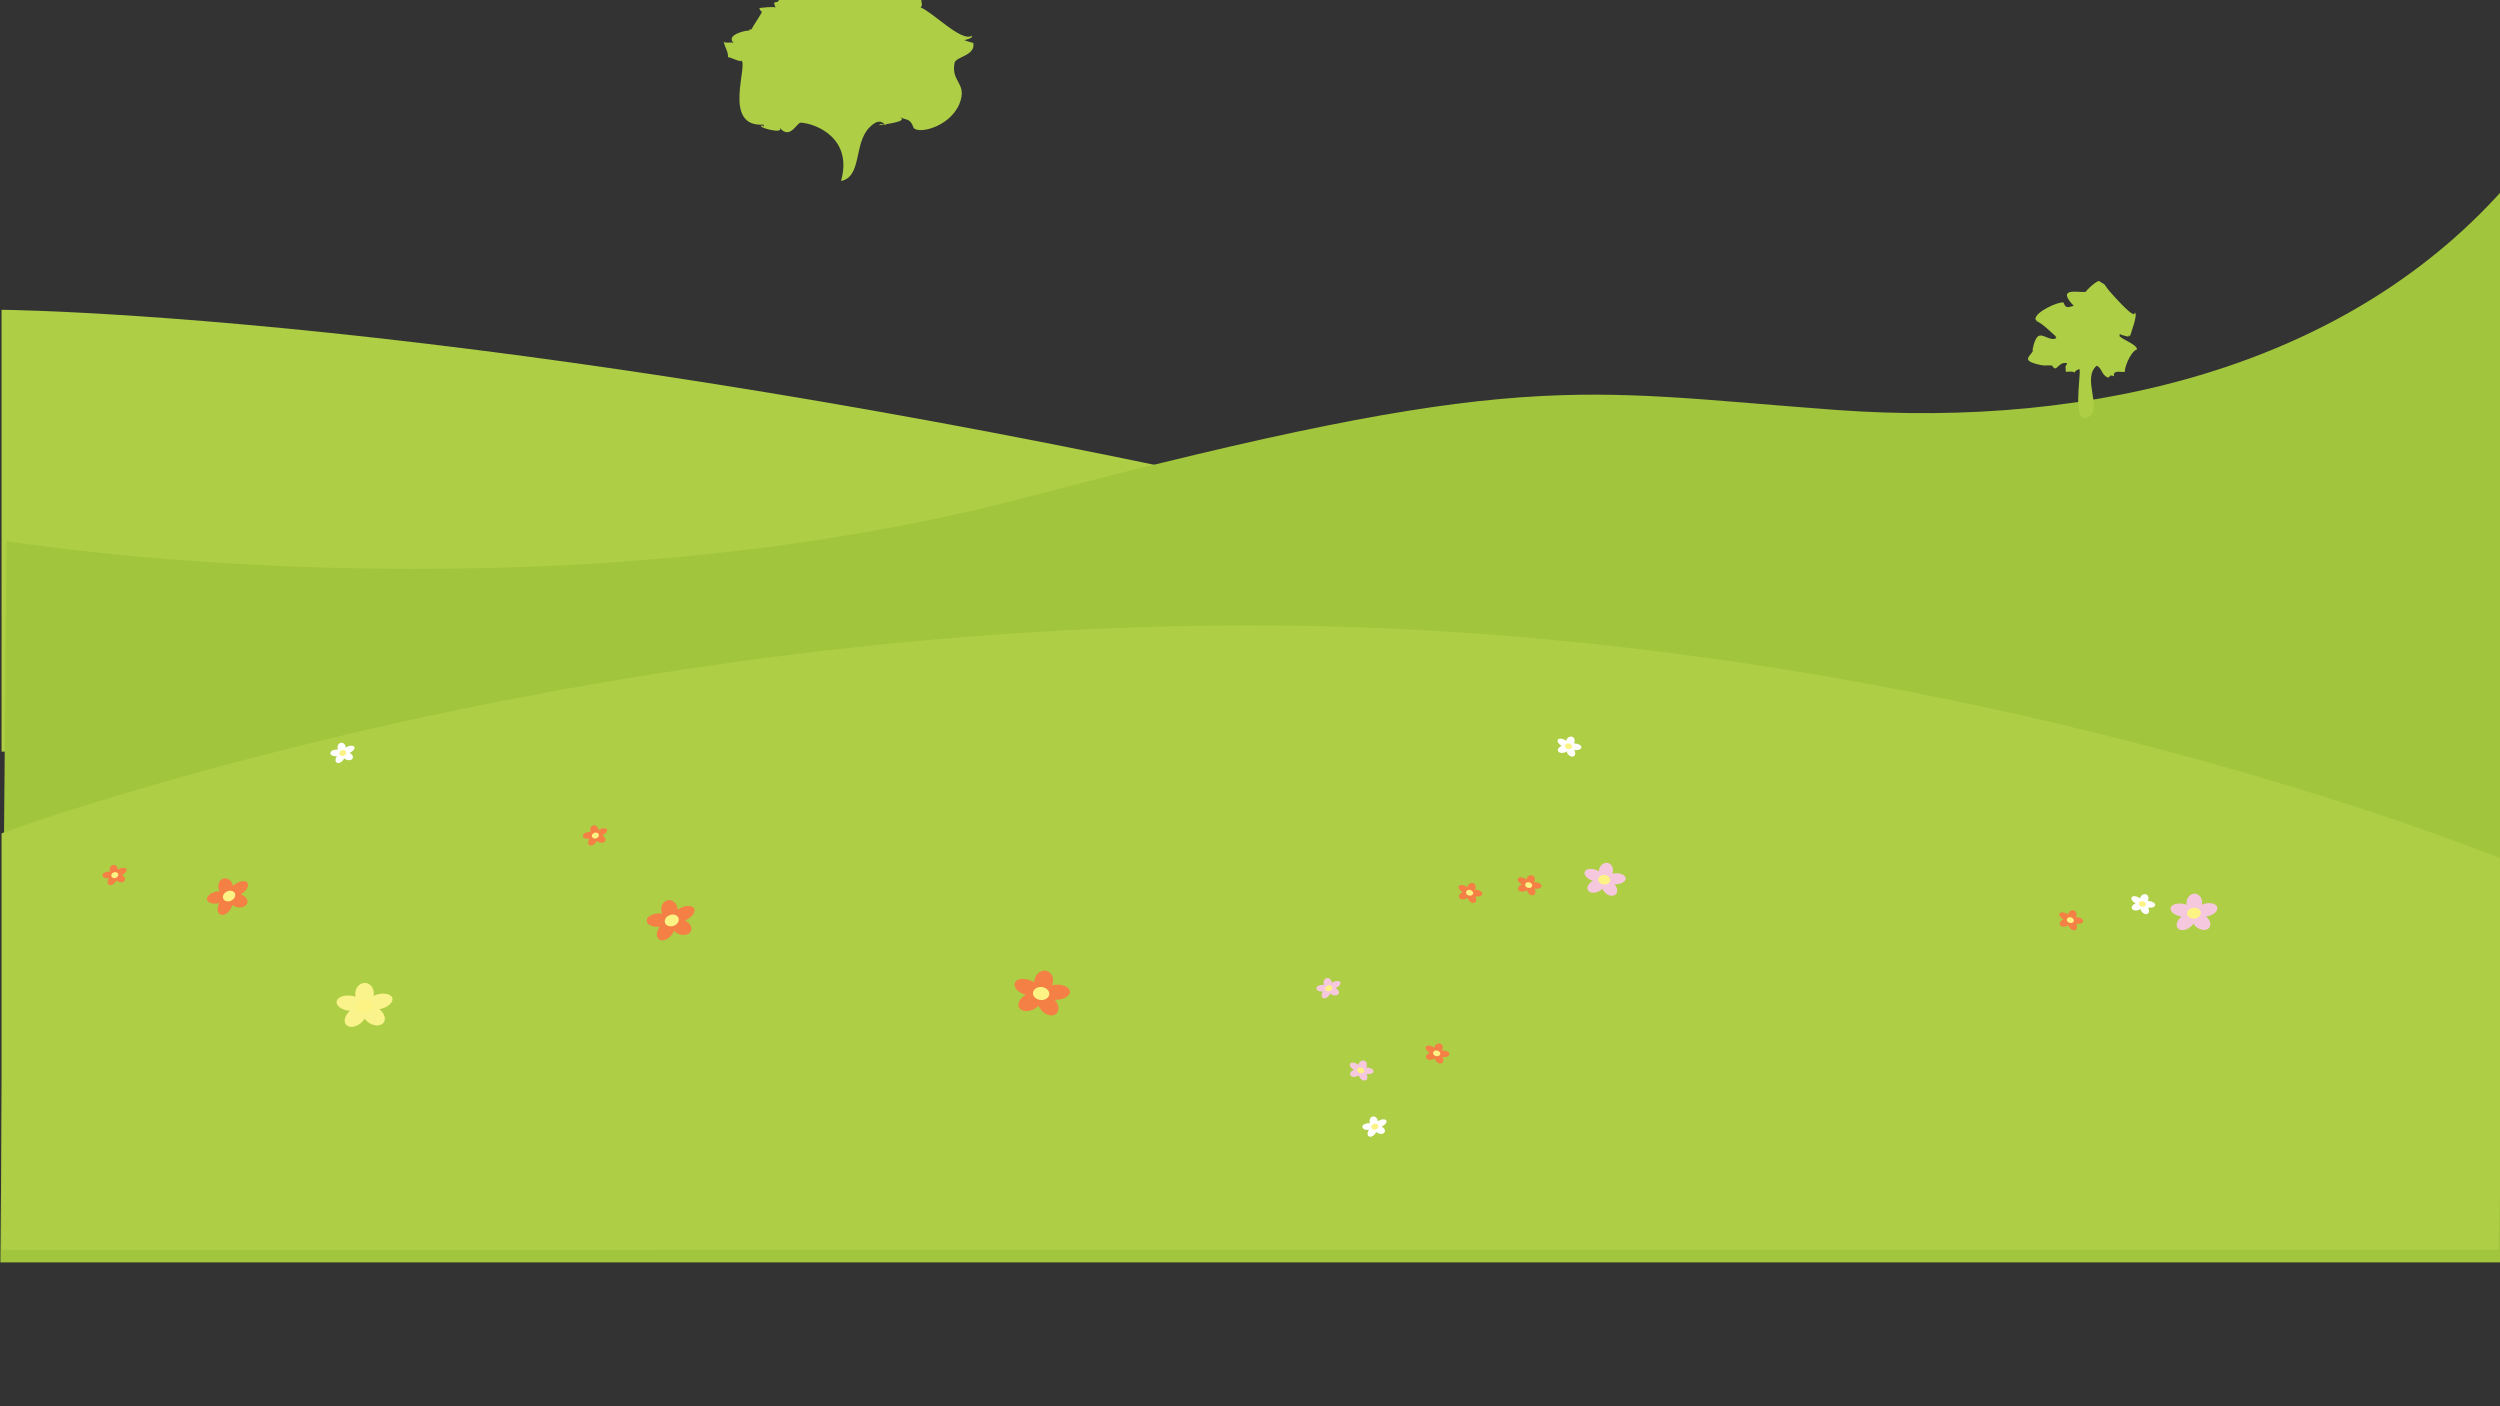 <?xml version="1.0" encoding="utf-8"?>
<!-- Generator: Adobe Illustrator 19.0.0, SVG Export Plug-In . SVG Version: 6.00 Build 0)  -->
<svg version="1.1" id="paisaje" xmlns="http://www.w3.org/2000/svg" xmlns:xlink="http://www.w3.org/1999/xlink" x="0px" y="0px"
	 viewBox="676 -405.7 1920 1080" style="enable-background:new 676 -405.7 1920 1080;" xml:space="preserve">
<rect x="676" y="-405.7" width="1920" height="1080" fill="#333333" stroke="none"/>
<style type="text/css">
	.st0{fill:#ADCE45;}
	.st1{fill:#A1C53C;}
	.st2{fill:#F58045;}
	.st3{fill:#FDF385;}
	.st4{fill:#F6C8DE;}
	.st5{fill:#FFFFFF;}
	.st6{fill:#FAF28A;}
	.st7{display:none;}
	.st8{display:inline;fill:#FAF28A;}
	.st9{display:inline;fill:#FDF385;}
</style>
<path id="colina3_1_" class="st0" d="M677.2,171.6c214.1-6.1,428.2-12.2,642.4-18.2c425.1-12.1,850.2-47.5,1275.3-59.6
	c0,0-0.7,0-2.1-0.1c-6.8-0.4-29.6-1.7-64.2-4c-2.7-0.2-5.5-0.4-8.4-0.6c-157.6-10.9-530.5-41.3-784.6-99.9
	c-283.3-65.3-516.1-103.5-690.7-125.8c-225.7-28.8-354-31-367.7-31.2L677.2,171.6L677.2,171.6z"/>
<path id="colina2_1_" class="st1" d="M681,9.9c0,0,404.7,66,784.7-34s419.9-81.5,619.9-66.8s396.9-34.3,518.5-175.8v830.5H676.3
	L681,9.9z"/>
<path id="colina1_1_" class="st0" d="M677.2,234.3c0,0,430.2-159.4,958.8-159.7s967,181.5,967,181.5l-8.2,298l-1917.6,0.1V234.3z"/>
<g id="florcitas">
	<g id="florcita19">
		<path id="XMLID_146_" class="st2" d="M1198.2,291.9c-0.6,0.4-1.2,0.7-1.8,1.1c0-0.6-0.1-1.1-0.2-1.7c-0.8-3.9-4.2-6.4-7.6-5.6
			c-3.4,0.9-5.4,4.7-4.6,8.7c0.1,0.6,0.3,1.1,0.5,1.6c-0.7-0.1-1.3-0.2-2.1-0.2c-4.9,0-9.2,2.2-9.7,5.1c-0.5,2.9,3.1,5.2,8,5.2
			c0.7,0,1.4,0,2.1-0.1c-0.4,0.5-0.8,1-1.1,1.6c-2.2,3.9-1.5,7.8,1.6,8.7c3.1,0.9,7.3-1.5,9.5-5.4c0.3-0.6,0.6-1.1,0.8-1.7
			c0.4,0.4,0.9,0.8,1.4,1.2c3.5,2.5,8.3,2.6,10.7,0.3s1.4-6.1-2.1-8.6c-0.5-0.4-1.1-0.7-1.6-0.9c0.7-0.2,1.3-0.5,1.9-0.9
			c4.4-2.4,6.6-6.2,5-8.5C1207.4,289.5,1202.5,289.5,1198.2,291.9"/>
		<path id="XMLID_145_" class="st2" d="M1192.8,305.5c-2.9,0.7-5.7-0.6-6.2-2.9c-0.5-2.4,1.5-4.9,4.4-5.7c2.9-0.7,5.7,0.6,6.2,2.9
			C1197.7,302.2,1195.7,304.7,1192.8,305.5"/>
		<path id="XMLID_144_" class="st3" d="M1191,296.9c-2.9,0.8-4.9,3.3-4.4,5.7s3.3,3.7,6.2,2.9c2.9-0.7,4.9-3.3,4.4-5.7
			S1193.9,296.1,1191,296.9"/>
	</g>
	<g id="florcita18">
		<path id="XMLID_143_" class="st4" d="M1699.7,348.6c-0.3,0.2-0.6,0.4-0.9,0.6c0-0.3,0-0.6-0.1-0.9c-0.4-2-2.1-3.2-3.8-2.8
			s-2.7,2.4-2.3,4.4c0.1,0.3,0.2,0.6,0.3,0.8c-0.3,0-0.7-0.1-1-0.1c-2.5,0-4.7,1.1-4.9,2.6c-0.2,1.4,1.5,2.6,4,2.6
			c0.4,0,0.7,0,1.1-0.1c-0.2,0.3-0.4,0.5-0.5,0.8c-1.1,2-0.7,3.9,0.8,4.4s3.7-0.8,4.8-2.7c0.2-0.3,0.3-0.6,0.4-0.9
			c0.2,0.2,0.4,0.4,0.7,0.6c1.8,1.2,4.2,1.3,5.4,0.1c1.2-1.2,0.7-3.1-1.1-4.3c-0.3-0.2-0.5-0.3-0.8-0.5c0.3-0.1,0.7-0.3,1-0.5
			c2.2-1.2,3.3-3.1,2.5-4.3C1704.3,347.4,1701.9,347.4,1699.7,348.6"/>
		<path id="XMLID_142_" class="st4" d="M1697,355.5c-1.5,0.4-2.9-0.3-3.1-1.5c-0.3-1.2,0.7-2.5,2.2-2.9s2.9,0.3,3.1,1.5
			S1698.4,355.1,1697,355.5"/>
		<path id="XMLID_141_" class="st3" d="M1696,351.1c-1.5,0.4-2.5,1.7-2.2,2.9s1.7,1.9,3.1,1.5c1.5-0.4,2.5-1.7,2.2-2.9
			C1698.9,351.4,1697.5,350.8,1696,351.1"/>
	</g>
	<g id="florcita17">
		<path id="XMLID_140_" class="st5" d="M942.4,167.9c-0.3,0.2-0.6,0.4-0.9,0.6c0-0.3,0-0.6-0.1-0.9c-0.4-2-2.1-3.2-3.8-2.8
			s-2.7,2.4-2.3,4.4c0.1,0.3,0.2,0.6,0.3,0.8c-0.3,0-0.7-0.1-1-0.1c-2.5,0-4.7,1.1-4.9,2.6c-0.2,1.4,1.5,2.6,4,2.6
			c0.4,0,0.7,0,1.1-0.1c-0.2,0.3-0.4,0.5-0.5,0.8c-1.1,2-0.7,3.9,0.8,4.4s3.7-0.8,4.8-2.7c0.2-0.3,0.3-0.6,0.4-0.9
			c0.2,0.2,0.4,0.4,0.7,0.6c1.8,1.2,4.2,1.3,5.4,0.1s0.7-3.1-1.1-4.3c-0.3-0.2-0.5-0.3-0.8-0.5c0.3-0.1,0.7-0.3,1-0.5
			c2.2-1.2,3.3-3.1,2.5-4.3C947,166.7,944.6,166.7,942.4,167.9"/>
		<path id="XMLID_139_" class="st5" d="M939.7,174.8c-1.5,0.4-2.9-0.3-3.1-1.5c-0.3-1.2,0.7-2.5,2.2-2.9s2.9,0.3,3.1,1.5
			C942.2,173.1,941.2,174.4,939.7,174.8"/>
		<path id="XMLID_138_" class="st3" d="M938.8,170.4c-1.5,0.4-2.5,1.7-2.2,2.9s1.7,1.9,3.1,1.5c1.5-0.4,2.5-1.7,2.2-2.9
			C941.7,170.7,940.2,170,938.8,170.4"/>
	</g>
	<g id="florcita16">
		<path id="XMLID_137_" class="st2" d="M767.4,261.7c-0.3,0.2-0.6,0.4-0.9,0.6c0-0.3,0-0.6-0.1-0.9c-0.4-2-2.1-3.2-3.8-2.8
			s-2.7,2.4-2.3,4.4c0.1,0.3,0.2,0.6,0.3,0.8c-0.3,0-0.7-0.1-1-0.1c-2.5,0-4.7,1.1-4.9,2.6c-0.2,1.4,1.5,2.6,4,2.6
			c0.4,0,0.7,0,1.1-0.1c-0.2,0.3-0.4,0.5-0.5,0.8c-1.1,2-0.7,3.9,0.8,4.4s3.7-0.8,4.8-2.7c0.2-0.3,0.3-0.6,0.4-0.9
			c0.2,0.2,0.4,0.4,0.7,0.6c1.8,1.2,4.2,1.3,5.4,0.1s0.7-3.1-1.1-4.3c-0.3-0.2-0.5-0.3-0.8-0.5c0.3-0.1,0.7-0.3,1-0.5
			c2.2-1.2,3.3-3.1,2.5-4.3C772,260.5,769.6,260.5,767.4,261.7"/>
		<path id="XMLID_136_" class="st2" d="M764.7,268.6c-1.5,0.4-2.9-0.3-3.1-1.5c-0.3-1.2,0.7-2.5,2.2-2.9s2.9,0.3,3.1,1.5
			S766.2,268.2,764.7,268.6"/>
		<path id="XMLID_135_" class="st3" d="M763.7,264.2c-1.5,0.4-2.5,1.7-2.2,2.9s1.7,1.9,3.1,1.5c1.5-0.4,2.5-1.7,2.2-2.9
			C766.6,264.5,765.2,263.8,763.7,264.2"/>
	</g>
	<g id="florcita15">
		<path id="XMLID_134_" class="st2" d="M1136.4,231.3c-0.3,0.2-0.6,0.4-0.9,0.6c0-0.3,0-0.6-0.1-0.9c-0.4-2-2.1-3.2-3.8-2.8
			s-2.7,2.4-2.3,4.4c0.1,0.3,0.2,0.6,0.3,0.8c-0.3,0-0.7-0.1-1-0.1c-2.5,0-4.7,1.1-4.9,2.6c-0.2,1.4,1.5,2.6,4,2.6
			c0.4,0,0.7,0,1.1-0.1c-0.2,0.3-0.4,0.5-0.5,0.8c-1.1,2-0.7,3.9,0.8,4.4s3.7-0.8,4.8-2.7c0.2-0.3,0.3-0.6,0.4-0.9
			c0.2,0.2,0.4,0.4,0.7,0.6c1.8,1.2,4.2,1.3,5.4,0.1c1.2-1.2,0.7-3.1-1.1-4.3c-0.3-0.2-0.5-0.3-0.8-0.5c0.3-0.1,0.7-0.3,1-0.5
			c2.2-1.2,3.3-3.1,2.5-4.3C1141.1,230.1,1138.6,230.1,1136.4,231.3"/>
		<path id="XMLID_133_" class="st2" d="M1133.7,238.1c-1.5,0.4-2.9-0.3-3.1-1.5c-0.3-1.2,0.7-2.5,2.2-2.9s2.9,0.3,3.1,1.5
			C1136.2,236.5,1135.2,237.8,1133.7,238.1"/>
		<path id="XMLID_132_" class="st3" d="M1132.8,233.8c-1.5,0.4-2.5,1.7-2.2,2.9s1.7,1.9,3.1,1.5c1.5-0.4,2.5-1.7,2.2-2.9
			C1135.7,234.1,1134.3,233.4,1132.8,233.8"/>
	</g>
	<g id="florcita14">
		<path id="XMLID_131_" class="st5" d="M1735,454.9c-0.3,0.2-0.6,0.4-0.9,0.6c0-0.3,0-0.6-0.1-0.9c-0.4-2-2.1-3.2-3.8-2.8
			c-1.7,0.4-2.7,2.4-2.3,4.4c0.1,0.3,0.2,0.6,0.3,0.8c-0.3,0-0.7-0.1-1-0.1c-2.5,0-4.7,1.1-4.9,2.6c-0.2,1.4,1.5,2.6,4,2.6
			c0.4,0,0.7,0,1.1-0.1c-0.2,0.3-0.4,0.5-0.5,0.8c-1.1,2-0.7,3.9,0.8,4.4s3.7-0.8,4.8-2.7c0.2-0.3,0.3-0.6,0.4-0.9
			c0.2,0.2,0.4,0.4,0.7,0.6c1.8,1.2,4.2,1.3,5.4,0.1s0.7-3.1-1.1-4.3c-0.3-0.2-0.5-0.3-0.8-0.5c0.3-0.1,0.7-0.3,1-0.5
			c2.2-1.2,3.3-3.1,2.5-4.3C1739.6,453.6,1737.2,453.7,1735,454.9"/>
		<path id="XMLID_130_" class="st5" d="M1732.3,461.7c-1.5,0.4-2.9-0.3-3.1-1.5c-0.3-1.2,0.7-2.5,2.2-2.9s2.9,0.3,3.1,1.5
			C1734.8,460.1,1733.8,461.3,1732.3,461.7"/>
		<path id="XMLID_129_" class="st3" d="M1731.4,457.4c-1.5,0.4-2.5,1.7-2.2,2.9s1.7,1.9,3.1,1.5c1.5-0.4,2.5-1.7,2.2-2.9
			C1734.3,457.7,1732.8,457,1731.4,457.4"/>
	</g>
	<g id="florcita13">
		<path id="XMLID_128_" class="st5" d="M1885.8,165.3c-0.4,0-0.7,0-1.1,0c0.2-0.2,0.3-0.5,0.4-0.8c0.7-1.9-0.1-3.9-1.7-4.4
			c-1.7-0.5-3.6,0.5-4.3,2.4c-0.1,0.3-0.2,0.6-0.2,0.8c-0.3-0.2-0.5-0.4-0.8-0.6c-2.1-1.3-4.5-1.5-5.5-0.5c-1,1.1-0.1,3,2,4.4
			c0.3,0.2,0.6,0.4,0.9,0.5c-0.3,0.1-0.6,0.2-0.9,0.4c-2,1.1-2.7,2.9-1.7,4.1c1.1,1.2,3.5,1.3,5.5,0.3c0.3-0.2,0.6-0.3,0.8-0.5
			c0.1,0.3,0.2,0.6,0.3,0.9c0.8,2,2.8,3.4,4.5,3c1.6-0.3,2.3-2.2,1.4-4.2c-0.1-0.3-0.3-0.6-0.4-0.8c0.3,0.1,0.7,0.1,1.1,0.1
			c2.5,0.2,4.5-0.9,4.4-2.3C1890.4,166.7,1888.3,165.5,1885.8,165.3"/>
		<path id="XMLID_127_" class="st5" d="M1879.9,169.6c-1.5-0.5-2.3-1.8-1.9-2.9c0.4-1.1,2-1.7,3.4-1.2c1.5,0.5,2.3,1.8,1.9,2.9
			C1882.9,169.5,1881.3,170.1,1879.9,169.6"/>
		<path id="XMLID_126_" class="st3" d="M1881.4,165.4c-1.5-0.5-3,0.1-3.4,1.2c-0.4,1.1,0.4,2.5,1.9,2.9c1.5,0.5,3-0.1,3.4-1.2
			C1883.7,167.2,1882.9,165.9,1881.4,165.4"/>
	</g>
	<g id="florcita12">
		<path id="XMLID_125_" class="st2" d="M2271.2,298.7c-0.4,0-0.7,0-1.1,0c0.2-0.2,0.3-0.5,0.4-0.8c0.7-1.9-0.1-3.9-1.7-4.4
			c-1.7-0.5-3.6,0.5-4.3,2.4c-0.1,0.3-0.2,0.6-0.2,0.8c-0.3-0.2-0.5-0.4-0.8-0.6c-2.1-1.3-4.5-1.5-5.5-0.5c-1,1.1-0.1,3,2,4.4
			c0.3,0.2,0.6,0.4,0.9,0.5c-0.3,0.1-0.6,0.2-0.9,0.4c-2,1.1-2.7,2.9-1.7,4.1c1.1,1.2,3.5,1.3,5.5,0.3c0.3-0.2,0.6-0.3,0.8-0.5
			c0.1,0.3,0.2,0.6,0.3,0.9c0.8,2,2.8,3.4,4.5,3c1.6-0.3,2.3-2.2,1.4-4.2c-0.1-0.3-0.3-0.6-0.4-0.8c0.3,0.1,0.7,0.1,1.1,0.1
			c2.5,0.2,4.5-0.9,4.4-2.3C2275.7,300.2,2273.7,298.9,2271.2,298.7"/>
		<path id="XMLID_124_" class="st2" d="M2265.2,303c-1.5-0.5-2.3-1.8-1.9-2.9c0.4-1.1,2-1.7,3.4-1.2c1.5,0.5,2.3,1.8,1.9,2.9
			C2268.2,303,2266.7,303.5,2265.2,303"/>
		<path id="XMLID_123_" class="st3" d="M2266.8,298.9c-1.5-0.5-3,0.1-3.4,1.2c-0.4,1.1,0.4,2.5,1.9,2.9c1.5,0.5,3-0.1,3.4-1.2
			C2269,300.7,2268.2,299.4,2266.8,298.9"/>
	</g>
	<g id="florcita11">
		<path id="XMLID_119_" class="st2" d="M1784.5,401c-0.4,0-0.7,0-1.1,0c0.2-0.2,0.3-0.5,0.4-0.8c0.7-1.9-0.1-3.9-1.7-4.4
			c-1.7-0.5-3.6,0.5-4.3,2.4c-0.1,0.3-0.2,0.6-0.2,0.8c-0.3-0.2-0.5-0.4-0.8-0.6c-2.1-1.3-4.5-1.5-5.5-0.5c-1,1.1-0.1,3,2,4.4
			c0.3,0.2,0.6,0.4,0.9,0.5c-0.3,0.1-0.6,0.2-0.9,0.4c-2,1.1-2.7,2.9-1.7,4.1c1.1,1.2,3.5,1.3,5.5,0.3c0.3-0.2,0.6-0.3,0.8-0.5
			c0.1,0.3,0.2,0.6,0.3,0.9c0.8,2,2.8,3.4,4.5,3c1.6-0.3,2.3-2.2,1.4-4.2c-0.1-0.3-0.3-0.6-0.4-0.8c0.3,0.1,0.7,0.1,1.1,0.1
			c2.5,0.2,4.5-0.9,4.4-2.3C1789.1,402.5,1787.1,401.2,1784.5,401"/>
		<path id="XMLID_118_" class="st2" d="M1778.6,405.3c-1.5-0.5-2.3-1.8-1.9-2.9c0.4-1.1,2-1.7,3.4-1.2c1.5,0.5,2.3,1.8,1.9,2.9
			C1781.6,405.2,1780,405.8,1778.6,405.3"/>
		<path id="XMLID_117_" class="st3" d="M1780.1,401.2c-1.5-0.5-3,0.1-3.4,1.2c-0.4,1.1,0.4,2.5,1.9,2.9c1.5,0.5,3-0.1,3.4-1.2
			C1782.4,402.9,1781.6,401.6,1780.1,401.2"/>
	</g>
	<g id="florcita10">
		<path id="XMLID_116_" class="st5" d="M2326.5,286.3c-0.4,0-0.7,0-1.1,0c0.2-0.2,0.3-0.5,0.4-0.8c0.7-1.9-0.1-3.9-1.7-4.4
			c-1.7-0.5-3.6,0.5-4.3,2.4c-0.1,0.3-0.2,0.6-0.2,0.8c-0.3-0.2-0.5-0.4-0.8-0.6c-2.1-1.3-4.5-1.5-5.5-0.5c-1,1.1-0.1,3,2,4.4
			c0.3,0.2,0.6,0.4,0.9,0.5c-0.3,0.1-0.6,0.2-0.9,0.4c-2,1.1-2.7,2.9-1.7,4.1c1.1,1.2,3.5,1.3,5.5,0.3c0.3-0.2,0.6-0.3,0.8-0.5
			c0.1,0.3,0.2,0.6,0.3,0.9c0.8,2,2.8,3.4,4.5,3c1.6-0.3,2.3-2.2,1.4-4.2c-0.1-0.3-0.3-0.6-0.4-0.8c0.3,0.1,0.7,0.1,1.1,0.1
			c2.5,0.2,4.5-0.9,4.4-2.3C2331.1,287.8,2329,286.5,2326.5,286.3"/>
		<path id="XMLID_115_" class="st5" d="M2320.6,290.6c-1.5-0.5-2.3-1.8-1.9-2.9c0.4-1.1,2-1.7,3.4-1.2c1.5,0.5,2.3,1.8,1.9,2.9
			C2323.5,290.5,2322,291.1,2320.6,290.6"/>
		<path id="XMLID_114_" class="st3" d="M2322.1,286.5c-1.5-0.5-3,0.1-3.4,1.2c-0.4,1.1,0.4,2.5,1.9,2.9c1.5,0.5,3-0.1,3.4-1.2
			C2324.4,288.2,2323.6,286.9,2322.1,286.5"/>
	</g>
	<g id="florcita9">
		<path id="XMLID_113_" class="st4" d="M1726.2,414.1c-0.4,0-0.7,0-1.1,0c0.2-0.2,0.3-0.5,0.4-0.8c0.7-1.9-0.1-3.9-1.7-4.4
			c-1.7-0.5-3.6,0.5-4.3,2.4c-0.1,0.3-0.2,0.6-0.2,0.8c-0.3-0.2-0.5-0.4-0.8-0.6c-2.1-1.3-4.5-1.5-5.5-0.5c-1,1.1-0.1,3,2,4.4
			c0.3,0.2,0.6,0.4,0.9,0.5c-0.3,0.1-0.6,0.2-0.9,0.4c-2,1.1-2.7,2.9-1.7,4.1c1.1,1.2,3.5,1.3,5.5,0.3c0.3-0.2,0.6-0.3,0.8-0.5
			c0.1,0.3,0.2,0.6,0.3,0.9c0.8,2,2.8,3.4,4.5,3c1.6-0.3,2.3-2.2,1.4-4.2c-0.1-0.3-0.3-0.6-0.4-0.8c0.3,0.1,0.7,0.1,1.1,0.1
			c2.5,0.2,4.5-0.9,4.4-2.3C1730.8,415.6,1728.7,414.3,1726.2,414.1"/>
		<path id="XMLID_112_" class="st4" d="M1720.2,418.4c-1.5-0.5-2.3-1.8-1.9-2.9c0.4-1.1,2-1.7,3.4-1.2c1.5,0.5,2.3,1.8,1.9,2.9
			C1723.2,418.4,1721.7,418.9,1720.2,418.4"/>
		<path id="XMLID_111_" class="st3" d="M1721.8,414.3c-1.5-0.5-3,0.1-3.4,1.2c-0.4,1.1,0.4,2.5,1.9,2.9c1.5,0.5,3-0.1,3.4-1.2
			C1724.1,416.1,1723.2,414.8,1721.8,414.3"/>
	</g>
	<g id="florcita8">
		<path id="XMLID_110_" class="st2" d="M1855.2,271.8c-0.4,0-0.7,0-1.1,0c0.2-0.2,0.3-0.5,0.4-0.8c0.7-1.9-0.1-3.9-1.7-4.4
			c-1.7-0.5-3.6,0.5-4.3,2.4c-0.1,0.3-0.2,0.6-0.2,0.8c-0.3-0.2-0.5-0.4-0.8-0.6c-2.1-1.3-4.5-1.5-5.5-0.5c-1,1.1-0.1,3,2,4.4
			c0.3,0.2,0.6,0.4,0.9,0.5c-0.3,0.1-0.6,0.2-0.9,0.4c-2,1.1-2.7,2.9-1.7,4.1c1.1,1.2,3.5,1.3,5.5,0.3c0.3-0.2,0.6-0.3,0.8-0.5
			c0.1,0.3,0.2,0.6,0.3,0.9c0.8,2,2.8,3.4,4.5,3c1.6-0.3,2.3-2.2,1.4-4.2c-0.1-0.3-0.3-0.6-0.4-0.8c0.3,0.1,0.7,0.1,1.1,0.1
			c2.5,0.2,4.5-0.9,4.4-2.3C1859.8,273.3,1857.7,272,1855.2,271.8"/>
		<path id="XMLID_109_" class="st2" d="M1849.2,276.1c-1.5-0.5-2.3-1.8-1.9-2.9c0.4-1.1,2-1.7,3.4-1.2c1.5,0.5,2.3,1.8,1.9,2.9
			C1852.2,276.1,1850.7,276.6,1849.2,276.1"/>
		<path id="XMLID_108_" class="st3" d="M1850.8,272c-1.5-0.5-3,0.1-3.4,1.2c-0.4,1.1,0.4,2.5,1.9,2.9c1.5,0.5,3-0.1,3.4-1.2
			C1853.1,273.8,1852.2,272.5,1850.8,272"/>
	</g>
	<g id="florcita7">
		<path id="XMLID_107_" class="st2" d="M1809.8,277.7c-0.4,0-0.7,0-1.1,0c0.2-0.2,0.3-0.5,0.4-0.8c0.7-1.9-0.1-3.9-1.7-4.4
			c-1.7-0.5-3.6,0.5-4.3,2.4c-0.1,0.3-0.2,0.6-0.2,0.8c-0.3-0.2-0.5-0.4-0.8-0.6c-2.1-1.3-4.5-1.5-5.5-0.5c-1,1.1-0.1,3,2,4.4
			c0.3,0.2,0.6,0.4,0.9,0.5c-0.3,0.1-0.6,0.2-0.9,0.4c-2,1.1-2.7,2.9-1.7,4.1c1.1,1.2,3.5,1.3,5.5,0.3c0.3-0.2,0.6-0.3,0.8-0.5
			c0.1,0.3,0.2,0.6,0.3,0.9c0.8,2,2.8,3.4,4.5,3c1.6-0.3,2.3-2.2,1.4-4.2c-0.1-0.3-0.3-0.6-0.4-0.8c0.3,0.1,0.7,0.1,1.1,0.1
			c2.5,0.2,4.5-0.9,4.4-2.3C1814.4,279.2,1812.3,277.9,1809.8,277.7"/>
		<path id="XMLID_106_" class="st2" d="M1803.8,282c-1.5-0.5-2.3-1.8-1.9-2.9c0.4-1.1,2-1.7,3.4-1.2c1.5,0.5,2.3,1.8,1.9,2.9
			C1806.8,282,1805.3,282.5,1803.8,282"/>
		<path id="XMLID_105_" class="st3" d="M1805.4,277.9c-1.5-0.5-3,0.1-3.4,1.2c-0.4,1.1,0.4,2.5,1.9,2.9c1.5,0.5,3-0.1,3.4-1.2
			C1807.7,279.7,1806.8,278.3,1805.4,277.9"/>
	</g>
	<g id="florcita6">
		<path id="XMLID_104_" class="st4" d="M2368.9,288.4c-0.7,0.2-1.3,0.4-1.9,0.7c0.1-0.5,0.2-1.1,0.2-1.6c0.1-3.8-2.5-6.9-5.8-6.9
			s-6.1,3.2-6.2,7c0,0.6,0,1.1,0.1,1.6c-0.6-0.2-1.2-0.4-1.9-0.6c-4.5-1.1-9.1,0-10.2,2.5s1.7,5.5,6.2,6.7c0.7,0.2,1.3,0.3,2,0.4
			c-0.5,0.4-0.9,0.8-1.4,1.3c-2.9,3.1-3.1,6.9-0.5,8.5c2.6,1.5,7.1,0.2,10-2.9c0.4-0.5,0.8-0.9,1.1-1.4c0.3,0.5,0.6,0.9,1,1.4
			c2.7,3.1,7.1,4.3,9.9,2.7c2.7-1.6,2.7-5.4,0-8.4c-0.4-0.5-0.8-0.9-1.3-1.2c0.7-0.1,1.3-0.2,2-0.4c4.6-1.2,7.5-4.3,6.6-6.8
			C2378,288.2,2373.5,287.2,2368.9,288.4"/>
		<path id="XMLID_103_" class="st4" d="M2360.9,299.8c-2.9,0-5.2-1.8-5.1-4.1s2.5-4.2,5.4-4.3c2.9,0,5.2,1.8,5.1,4.1
			C2366.1,297.8,2363.7,299.7,2360.9,299.8"/>
		<path id="XMLID_102_" class="st3" d="M2361.1,291.4c-2.9,0-5.3,1.9-5.4,4.3c-0.1,2.3,2.2,4.2,5.1,4.1c2.9,0,5.3-1.9,5.4-4.3
			C2366.3,293.2,2364,291.3,2361.1,291.4"/>
	</g>
	<g id="florcita5">
		<path id="XMLID_101_" class="st2" d="M856.3,273.5c-0.5,0.4-1,0.8-1.4,1.2c-0.1-0.5-0.2-1-0.4-1.5c-1.2-3.4-4.6-5.1-7.4-4
			c-2.9,1.2-4.2,4.9-3,8.2c0.2,0.5,0.4,1,0.7,1.4c-0.6,0-1.2,0-1.8,0.1c-4.3,0.6-7.9,3.1-8,5.7c-0.1,2.6,3.4,4.2,7.7,3.6
			c0.6-0.1,1.3-0.2,1.8-0.4c-0.3,0.5-0.5,1-0.8,1.6c-1.4,3.7-0.3,7.1,2.5,7.5s6.3-2.3,7.7-6c0.2-0.5,0.4-1.1,0.5-1.6
			c0.4,0.3,0.9,0.6,1.4,0.9c3.4,1.7,7.7,1.2,9.5-1.1s0.5-5.6-2.9-7.3c-0.5-0.3-1-0.5-1.6-0.6c0.5-0.3,1.1-0.6,1.6-1
			c3.6-2.7,5.1-6.3,3.4-8.2C864.2,270.2,859.9,270.9,856.3,273.5"/>
		<path id="XMLID_100_" class="st2" d="M853.3,286.2c-2.5,1-5.1,0.2-5.9-1.8c-0.7-2,0.7-4.5,3.2-5.5s5.1-0.2,5.9,1.8
			C857.2,282.7,855.8,285.1,853.3,286.2"/>
		<path id="XMLID_99_" class="st3" d="M850.6,278.8c-2.5,1-3.9,3.5-3.2,5.5s3.4,2.9,5.9,1.8c2.5-1,3.9-3.5,3.2-5.6
			C855.7,278.6,853.1,277.8,850.6,278.8"/>
	</g>
	<g id="florcita4">
		<path id="XMLID_98_" class="st6" d="M965.1,358.2c-0.8,0.2-1.5,0.6-2.2,0.9c0.1-0.6,0.2-1.3,0.2-2c-0.1-4.6-3.3-8.1-7.3-7.9
			c-4,0.2-7.1,4.1-7,8.7c0,0.7,0.1,1.3,0.2,1.9c-0.7-0.3-1.5-0.5-2.3-0.6c-5.4-1.1-10.8,0.5-12,3.5c-1.2,3.1,2.3,6.5,7.7,7.6
			c0.8,0.2,1.6,0.3,2.4,0.3c-0.6,0.5-1.1,1-1.6,1.6c-3.3,3.9-3.4,8.4-0.1,10.1c3.2,1.7,8.5-0.1,11.8-4c0.5-0.6,0.9-1.2,1.2-1.7
			c0.4,0.6,0.8,1.1,1.3,1.6c3.4,3.5,8.7,4.7,11.9,2.7s3-6.5-0.4-10.1c-0.5-0.5-1-1-1.6-1.4c0.8-0.1,1.6-0.3,2.4-0.6
			c5.4-1.7,8.8-5.5,7.5-8.4C975.9,357.5,970.5,356.5,965.1,358.2"/>
		<path id="XMLID_97_" class="st6" d="M956.1,372.2c-3.5,0.2-6.3-1.9-6.3-4.7s2.7-5.2,6.2-5.3c3.5-0.2,6.3,1.9,6.3,4.7
			C962.3,369.6,959.5,372,956.1,372.2"/>
		<path id="XMLID_96_" class="st3" d="M955.9,362.1c-3.5,0.2-6.2,2.6-6.2,5.3c0,2.8,2.9,4.9,6.3,4.7c3.5-0.2,6.2-2.6,6.2-5.3
			C962.2,364,959.4,362,955.9,362.1"/>
	</g>
	<g id="florcita3">
		<path id="XMLID_95_" class="st2" d="M1486.4,350.6c-0.8,0.1-1.6,0.2-2.4,0.4c0.3-0.6,0.5-1.2,0.6-1.9c0.9-4.5-1.5-8.6-5.4-9.3
			c-3.9-0.6-7.8,2.5-8.7,7c-0.1,0.7-0.2,1.3-0.2,1.9c-0.6-0.4-1.3-0.8-2.1-1.1c-5.1-2.3-10.7-1.9-12.5,0.9c-1.8,2.8,0.8,6.8,5.9,9.1
			c0.7,0.3,1.5,0.6,2.3,0.8c-0.6,0.3-1.3,0.7-1.9,1.2c-4.1,3.1-5.1,7.5-2.3,9.8c2.8,2.3,8.3,1.7,12.4-1.3c0.6-0.5,1.1-0.9,1.6-1.4
			c0.2,0.6,0.5,1.2,0.9,1.9c2.6,4.2,7.5,6.5,11.1,5.2c3.5-1.3,4.3-5.8,1.7-9.9c-0.4-0.6-0.8-1.2-1.3-1.7c0.8,0,1.6,0,2.4-0.1
			c5.6-0.5,9.7-3.5,9.1-6.6C1497.1,352.2,1492,350.1,1486.4,350.6"/>
		<path id="XMLID_94_" class="st2" d="M1474.6,362.3c-3.4-0.6-5.7-3.2-5.2-5.9c0.6-2.7,3.8-4.5,7.2-3.9c3.4,0.6,5.7,3.2,5.2,5.9
			C1481.2,361.1,1478,362.8,1474.6,362.3"/>
		<path id="XMLID_93_" class="st3" d="M1476.6,352.4c-3.4-0.6-6.6,1.2-7.2,3.9c-0.6,2.7,1.8,5.4,5.2,5.9c3.4,0.6,6.6-1.2,7.2-3.9
			C1482.3,355.6,1480,353,1476.6,352.4"/>
	</g>
	<g id="florcita2">
		<path id="XMLID_92_" class="st4" d="M1916,265c-0.6,0.1-1.2,0.2-1.8,0.3c0.2-0.4,0.3-0.9,0.4-1.4c0.7-3.3-1.1-6.4-4-6.9
			c-2.9-0.5-5.8,1.8-6.5,5.1c-0.1,0.5-0.1,1-0.1,1.4c-0.5-0.3-1-0.6-1.5-0.8c-3.8-1.7-7.9-1.4-9.2,0.7c-1.3,2,0.6,5.1,4.4,6.7
			c0.6,0.2,1.1,0.4,1.7,0.6c-0.5,0.3-0.9,0.6-1.4,0.9c-3,2.3-3.8,5.5-1.7,7.3c2.1,1.7,6.2,1.3,9.2-1c0.4-0.3,0.8-0.7,1.2-1.1
			c0.2,0.5,0.4,0.9,0.7,1.4c1.9,3.1,5.6,4.8,8.2,3.8c2.6-1,3.2-4.3,1.3-7.3c-0.3-0.5-0.6-0.9-0.9-1.3c0.6,0,1.2,0,1.8,0
			c4.2-0.4,7.2-2.6,6.7-4.9C1923.9,266.2,1920.2,264.6,1916,265"/>
		<path id="XMLID_91_" class="st4" d="M1907.3,273.6c-2.5-0.4-4.2-2.4-3.8-4.4c0.4-2,2.8-3.3,5.3-2.9c2.5,0.4,4.2,2.4,3.8,4.4
			C1912.2,272.7,1909.8,274,1907.3,273.6"/>
		<path id="XMLID_90_" class="st3" d="M1908.8,266.3c-2.5-0.4-4.9,0.9-5.3,2.9c-0.4,2,1.3,4,3.8,4.4s4.9-0.9,5.3-2.9
			S1911.3,266.7,1908.8,266.3"/>
	</g>
	<g id="florcita1" class="st7">
		<path id="XMLID_89_" class="st8" d="M1892.1,354.3c-0.7,0.1-1.4,0.2-2,0.4c0.2-0.5,0.3-1.1,0.4-1.6c0.6-3.9-1.7-7.3-5-7.7
			s-6.5,2.4-7.1,6.3c-0.1,0.6-0.1,1.1-0.1,1.7c-0.6-0.3-1.2-0.6-1.8-0.8c-4.4-1.7-9.1-1.1-10.6,1.3c-1.4,2.4,1,5.8,5.4,7.5
			c0.6,0.3,1.3,0.5,2,0.6c-0.5,0.3-1.1,0.7-1.5,1.1c-3.3,2.8-4,6.6-1.5,8.5s7.2,1.1,10.5-1.7c0.5-0.4,0.9-0.8,1.3-1.3
			c0.2,0.5,0.5,1,0.9,1.5c2.4,3.4,6.7,5.2,9.6,3.9c2.9-1.3,3.4-5.1,1.1-8.5c-0.3-0.5-0.7-1-1.2-1.4c0.7,0,1.4-0.1,2.1-0.2
			c4.8-0.7,8.1-3.4,7.5-6C1901.3,355.3,1896.9,353.7,1892.1,354.3"/>
		<path id="XMLID_88_" class="st8" d="M1882.6,364.8c-2.9-0.3-5-2.5-4.6-4.8c0.4-2.3,3-3.9,5.9-3.6c2.9,0.3,5,2.5,4.6,4.8
			C1888.2,363.5,1885.5,365.1,1882.6,364.8"/>
		<path id="XMLID_87_" class="st9" d="M1883.9,356.3c-2.9-0.3-5.6,1.3-5.9,3.6c-0.4,2.3,1.7,4.5,4.6,4.8c2.9,0.3,5.6-1.3,5.9-3.6
			C1888.9,358.8,1886.8,356.7,1883.9,356.3"/>
	</g>
</g>
<path id="arbol2_1_" class="st0" d="M2242.3-127.2C2242.2-127.1,2242.2-127.1,2242.3-127.2 M2288.9-189.3c-1-3.1-11.9,7.8-11,7.8
	c-5.9,0.6-23-3.9-9.3,10.7c-4.9,1.2-6.1,2.1-7.8-2.6c-4.5-0.7-22.2,7.5-21.6,13c1,1.1,1.2-0.1,0.6,1.4c3-0.1,14.4,11.2,15.1,11.7
	c-0.6,0.2,0.3,1,0.4,1.2c-4.2,2.9-10.2-3.6-13.8-1.5c-3.1,1.9-4.5,10.4-4.4,10.4c-0.5,0.5-0.4,0.7,0.5,0.6
	c-2.8,5.1-9.9,7.9,5.5,11.2c4,0.9,5.6-0.1,9,0.5c3.4,6.2,4.4-3.4,11.2-1.9c0.2,2-0.1,0.5,0.1,1.2c-1.8,0.2-0.7,4.3-0.8,5.5
	c0.2,0,7.3-1,6.7,1.3c-0.8-1.3,2.3-3.3,3.8-3.4c1.2,5.5-6.3,44.5,7,36.7c10.9-6.3-5.5-30,6.3-39.4c4.3,2.6,3.5,7,8.3,9.1
	c2.4,0.1,0.6-2.8,4.9-0.9c-1.4-6,8.2-2,8.5-3.9c-1.2,0.1,3.2-14.5,9.1-16.8c0.2-3.7-11.1-7.3-13.8-10.5c1-0.1,1-0.6,0.1-1.5
	c1.6,1.1,5.5,1.9,7.2,2.3c-0.5-2.3,0.5-0.1,1.1-0.4c0.2-0.7,6.7-17.9,3.6-18.1c0.5,6.7-20.5-17.9-19.9-17.2
	C2291.8-187.2,2294-186.5,2288.9-189.3"/>
<path id="arbol_1_" class="st0" d="M1328.7-432.8c-6.9,5.6,1.6,4.8-5.3,1.2c1.2,4.7-19.2,11.5-19.6,11.8c-5.1,5.2-3.9-8.7-8.7-2
	c2.9-3.1-9.7-6.8-12-7.6c-0.4,1.2-1,2.2-1.8,3.2c0.9,1.3,2.1,1.8,3.1,4c-0.8-0.4-3.6-3.1-4.6-1.8c3.3-0.9-8.5,13.6-10.9,15.2
	c-0.5-0.1,5.6,2.6,5.2,3.5c-1.5,2.9-5.4-1.1-2.4,5.5c-0.6-1.2-12.4,0.2-12.4,0.3c-0.4,0.4,1,2.7,1.9,2.8c-0.9,2.5-6.9,10.9-8.1,13.6
	c-1.7,0-2.2,0.3-1.4,0.9c-3.2-0.4-18.6,3.4-12.3,9.5c-2.5-1.1-6.1,0.7-7.6-1.1c1.2,5.4,3.5,7.6,3.3,12c2.9,0.3,9.8,4.3,10.8,2.7
	c-0.5,0.2-0.8,0-1-0.5c6.9,1.5-15.3,52,17.6,49.6c0.1,1.8-0.2,2-1,0.6c-6.5,0.9,18,7.6,13.1,1.6c8.2,10.1,13.3-4,16.5-3.7
	c12.7,0.9,39.9,12.7,30.8,44.8c16.3-3.2,9.6-29.1,22-41.3c4.4-4.3,8.3-6.2,12.1-1.5c2.7-0.9-6.2-1.5-4.4,0
	c1.1-0.6,23.4-2.5,15.3-6.3c6,2.8,8.1,0.8,10.8,8.4c4.8,5.2,31-2,36.3-22c3.4-12.7-7.6-14.1-4.9-28c1-4.9,16.2-5.4,14.4-15.3
	c-0.1,0-6.4-1.7-6.7-2.2c-0.6,0,7.1-1.3,5.4-3.3c-7.6,5-30.1-18.3-39.2-21.8c2.9-2.6-1.7-5.1,2.4-8.8c0.3-0.5-27.8-32.9-29.7-15.2
	c0-0.5-0.1-2.7,0.5-3.1c-2.3,1.5-3.7,6-6,7.5c-1.1-6.7-10-3.9-9.8-3.3c0,0.2-2.2-7.7-2.2-6.5
	C1334.3-426.3,1322.6-427.6,1328.7-432.8"/>
</svg>

